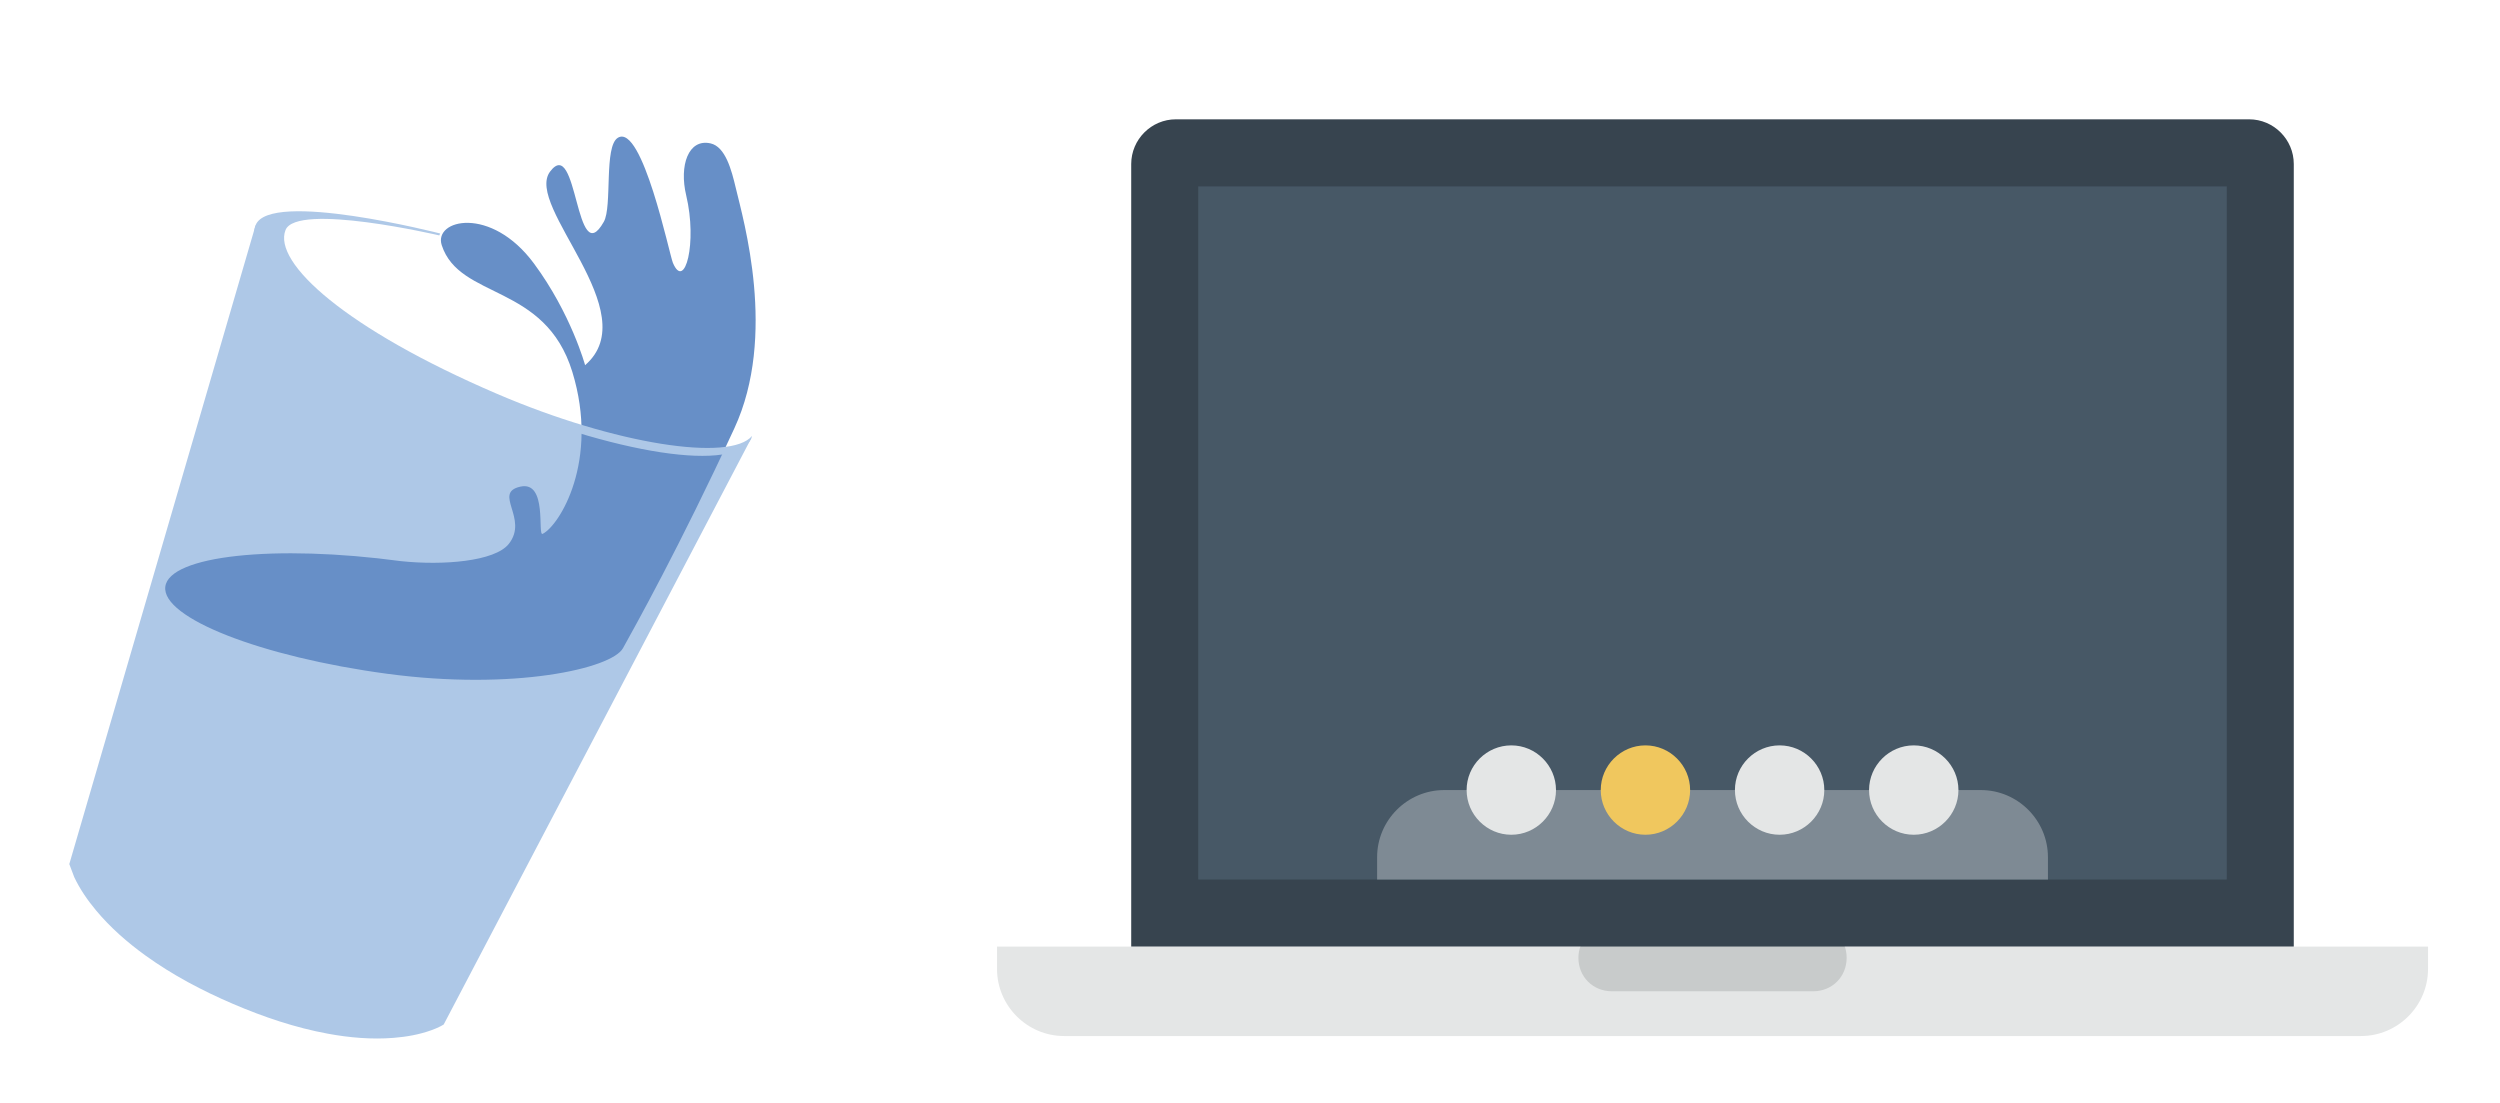 <?xml version="1.0" encoding="utf-8"?>
<!-- Generator: Adobe Illustrator 24.3.0, SVG Export Plug-In . SVG Version: 6.00 Build 0)  -->
<svg version="1.1" id="Calque_1" xmlns="http://www.w3.org/2000/svg" xmlns:xlink="http://www.w3.org/1999/xlink" x="0px" y="0px"
	 viewBox="0 0 405.03 178.73" style="enable-background:new 0 0 405.03 178.73;" xml:space="preserve">
<style type="text/css">
	.st0{fill:#AEC8E7;}
	.st1{fill:#678FC7;}
	.st2{fill:#E4E6E6;}
	.st3{fill:#C8CBCB;}
	.st4{fill:#37444F;}
	.st5{fill:#475866;}
	.st6{fill:#7E8A94;}
	.st7{fill:#F0C75E;}
</style>
<g id="layer1" transform="translate(-640.44 -2771.7)">
	<g id="g3063" transform="matrix(.488 0 0 .488 692.26 1721)">
		<path id="path3065" class="st0" d="M-21.32,2227.82l-61.86,212.12l1.63,4.32c1.89,4.01,4.43,7.68,7.24,11.05h0
			c4.78,5.73,10.41,10.65,16.39,14.97c0,0,0,0,0,0c9.04,6.53,18.92,11.72,29.09,16.08c10.17,4.36,20.69,7.91,31.52,9.9h0
			c7.17,1.32,14.49,1.95,21.75,1.38h0c4.28-0.34,8.55-1.08,12.6-2.55h0c1.04-0.38,2.07-0.8,3.06-1.31l1.01-0.57l102.21-194.82
			c-1.61,1.46-3.57,2.47-5.59,3.18c-2.48,0.87-5.08,1.32-7.69,1.55h0c-3.15,0.29-6.32,0.26-9.47,0.06h0
			c-3.67-0.23-7.31-0.7-10.94-1.3c-8.47-1.42-16.81-3.6-25.02-6.17h0c-9.19-2.87-18.22-6.26-27.1-10.04
			c-9.07-3.86-17.98-8.14-26.67-12.86c-8.15-4.43-16.11-9.24-23.7-14.63c0,0,0,0,0,0c-6.47-4.58-12.71-9.56-18.22-15.34
			c-2.26-2.37-4.4-4.89-6.27-7.61C-18.95,2232.91-20.35,2230.46-21.32,2227.82L-21.32,2227.82z"/>
		<path id="path3067" class="st1" d="M129.69,2200.67c-7.37-1.63-10.43,7.36-8.07,17.25c3.75,15.73-0.46,31.83-4.42,22.39
			c-1.17-2.79-10.15-46.29-18.23-41.52c-4.74,2.8-1.82,22.83-4.7,27.92c-9.51,16.81-8.58-28.99-17.84-16.67
			c-8.65,11.51,31.96,46.67,11.63,64.27c0,0-4.65-17.1-16.99-33.77c-14.29-19.31-33.39-14.61-30.61-6.07
			c5.92,18.15,34.31,12.54,43.36,42.07c9.05,29.54-4.26,50.97-9.84,53.76c-1.86,0.96,1.76-17.75-7.45-15.66
			c-9.22,2.09,2.89,10.58-3.81,19.01c-4.64,5.84-21.92,7.19-35.75,5.72c-41.96-5.64-77.01-1.84-78.28,8.48
			c-1.27,10.33,31.71,23.27,73.67,28.91s74.52-1.72,78.27-8.49c3.75-6.77,18.75-33.56,36.99-73.02
			c14.21-30.74,2.99-69.16,0.45-79.84C136.69,2209.61,134.67,2201.77,129.69,2200.67L129.69,2200.67z"/>
		<path id="path3069" class="st0" d="M39.94,2230.59c0,0-56.62-14.57-61.26-2.77c-4.67,11.86,28.39,37.27,73.85,56.76
			c45.46,19.49,86.11,25.67,90.78,13.81c0.08-0.19,0.14-0.39,0.19-0.6c-7.18,8.66-45.27,2.93-84.6-13.93
			c-50.32-21.57-74.56-43.59-70.3-54.4c3.66-9.3,51.06,1.77,51.06,1.77L39.94,2230.59z"/>
	</g>
</g>
<path class="st2" d="M393.37,153.36v3.62c0,5.98-4.89,10.87-10.87,10.87H172.4c-5.98,0-10.87-4.89-10.87-10.87v-3.62H393.37
	L393.37,153.36z"/>
<path class="st3" d="M261.15,149.74h32.6c3.08,0,5.43,2.35,5.43,5.43s-2.35,5.43-5.43,5.43h-32.6c-3.08,0-5.43-2.35-5.43-5.43
	C255.72,152.27,258.07,149.74,261.15,149.74z"/>
<path class="st4" d="M190.51,19.33h173.87c3.98,0,7.24,3.26,7.24,7.24v126.78H183.27V26.58C183.27,22.59,186.53,19.33,190.51,19.33z
	"/>
<path class="st5" d="M194.13,30.2h166.63v112.29H194.13V30.2z"/>
<path class="st6" d="M233.98,128h86.94c5.98,0,10.87,4.89,10.87,10.87v3.62H223.11v-3.62C223.11,132.89,228,128,233.98,128z"/>
<path class="st2" d="M244.85,120.76c3.98,0,7.24,3.26,7.24,7.24c0,3.98-3.26,7.24-7.24,7.24s-7.24-3.26-7.24-7.24
	C237.6,124.02,240.86,120.76,244.85,120.76z"/>
<path class="st7" d="M266.58,120.76c3.98,0,7.24,3.26,7.24,7.24c0,3.98-3.26,7.24-7.24,7.24s-7.24-3.26-7.24-7.24
	C259.34,124.02,262.6,120.76,266.58,120.76z"/>
<path class="st2" d="M288.32,120.76c3.98,0,7.24,3.26,7.24,7.24c0,3.98-3.26,7.24-7.24,7.24c-3.98,0-7.24-3.26-7.24-7.24
	C281.07,124.02,284.33,120.76,288.32,120.76z M310.05,120.76c3.98,0,7.24,3.26,7.24,7.24c0,3.98-3.26,7.24-7.24,7.24
	c-3.98,0-7.24-3.26-7.24-7.24C302.81,124.02,306.07,120.76,310.05,120.76z"/>
</svg>

